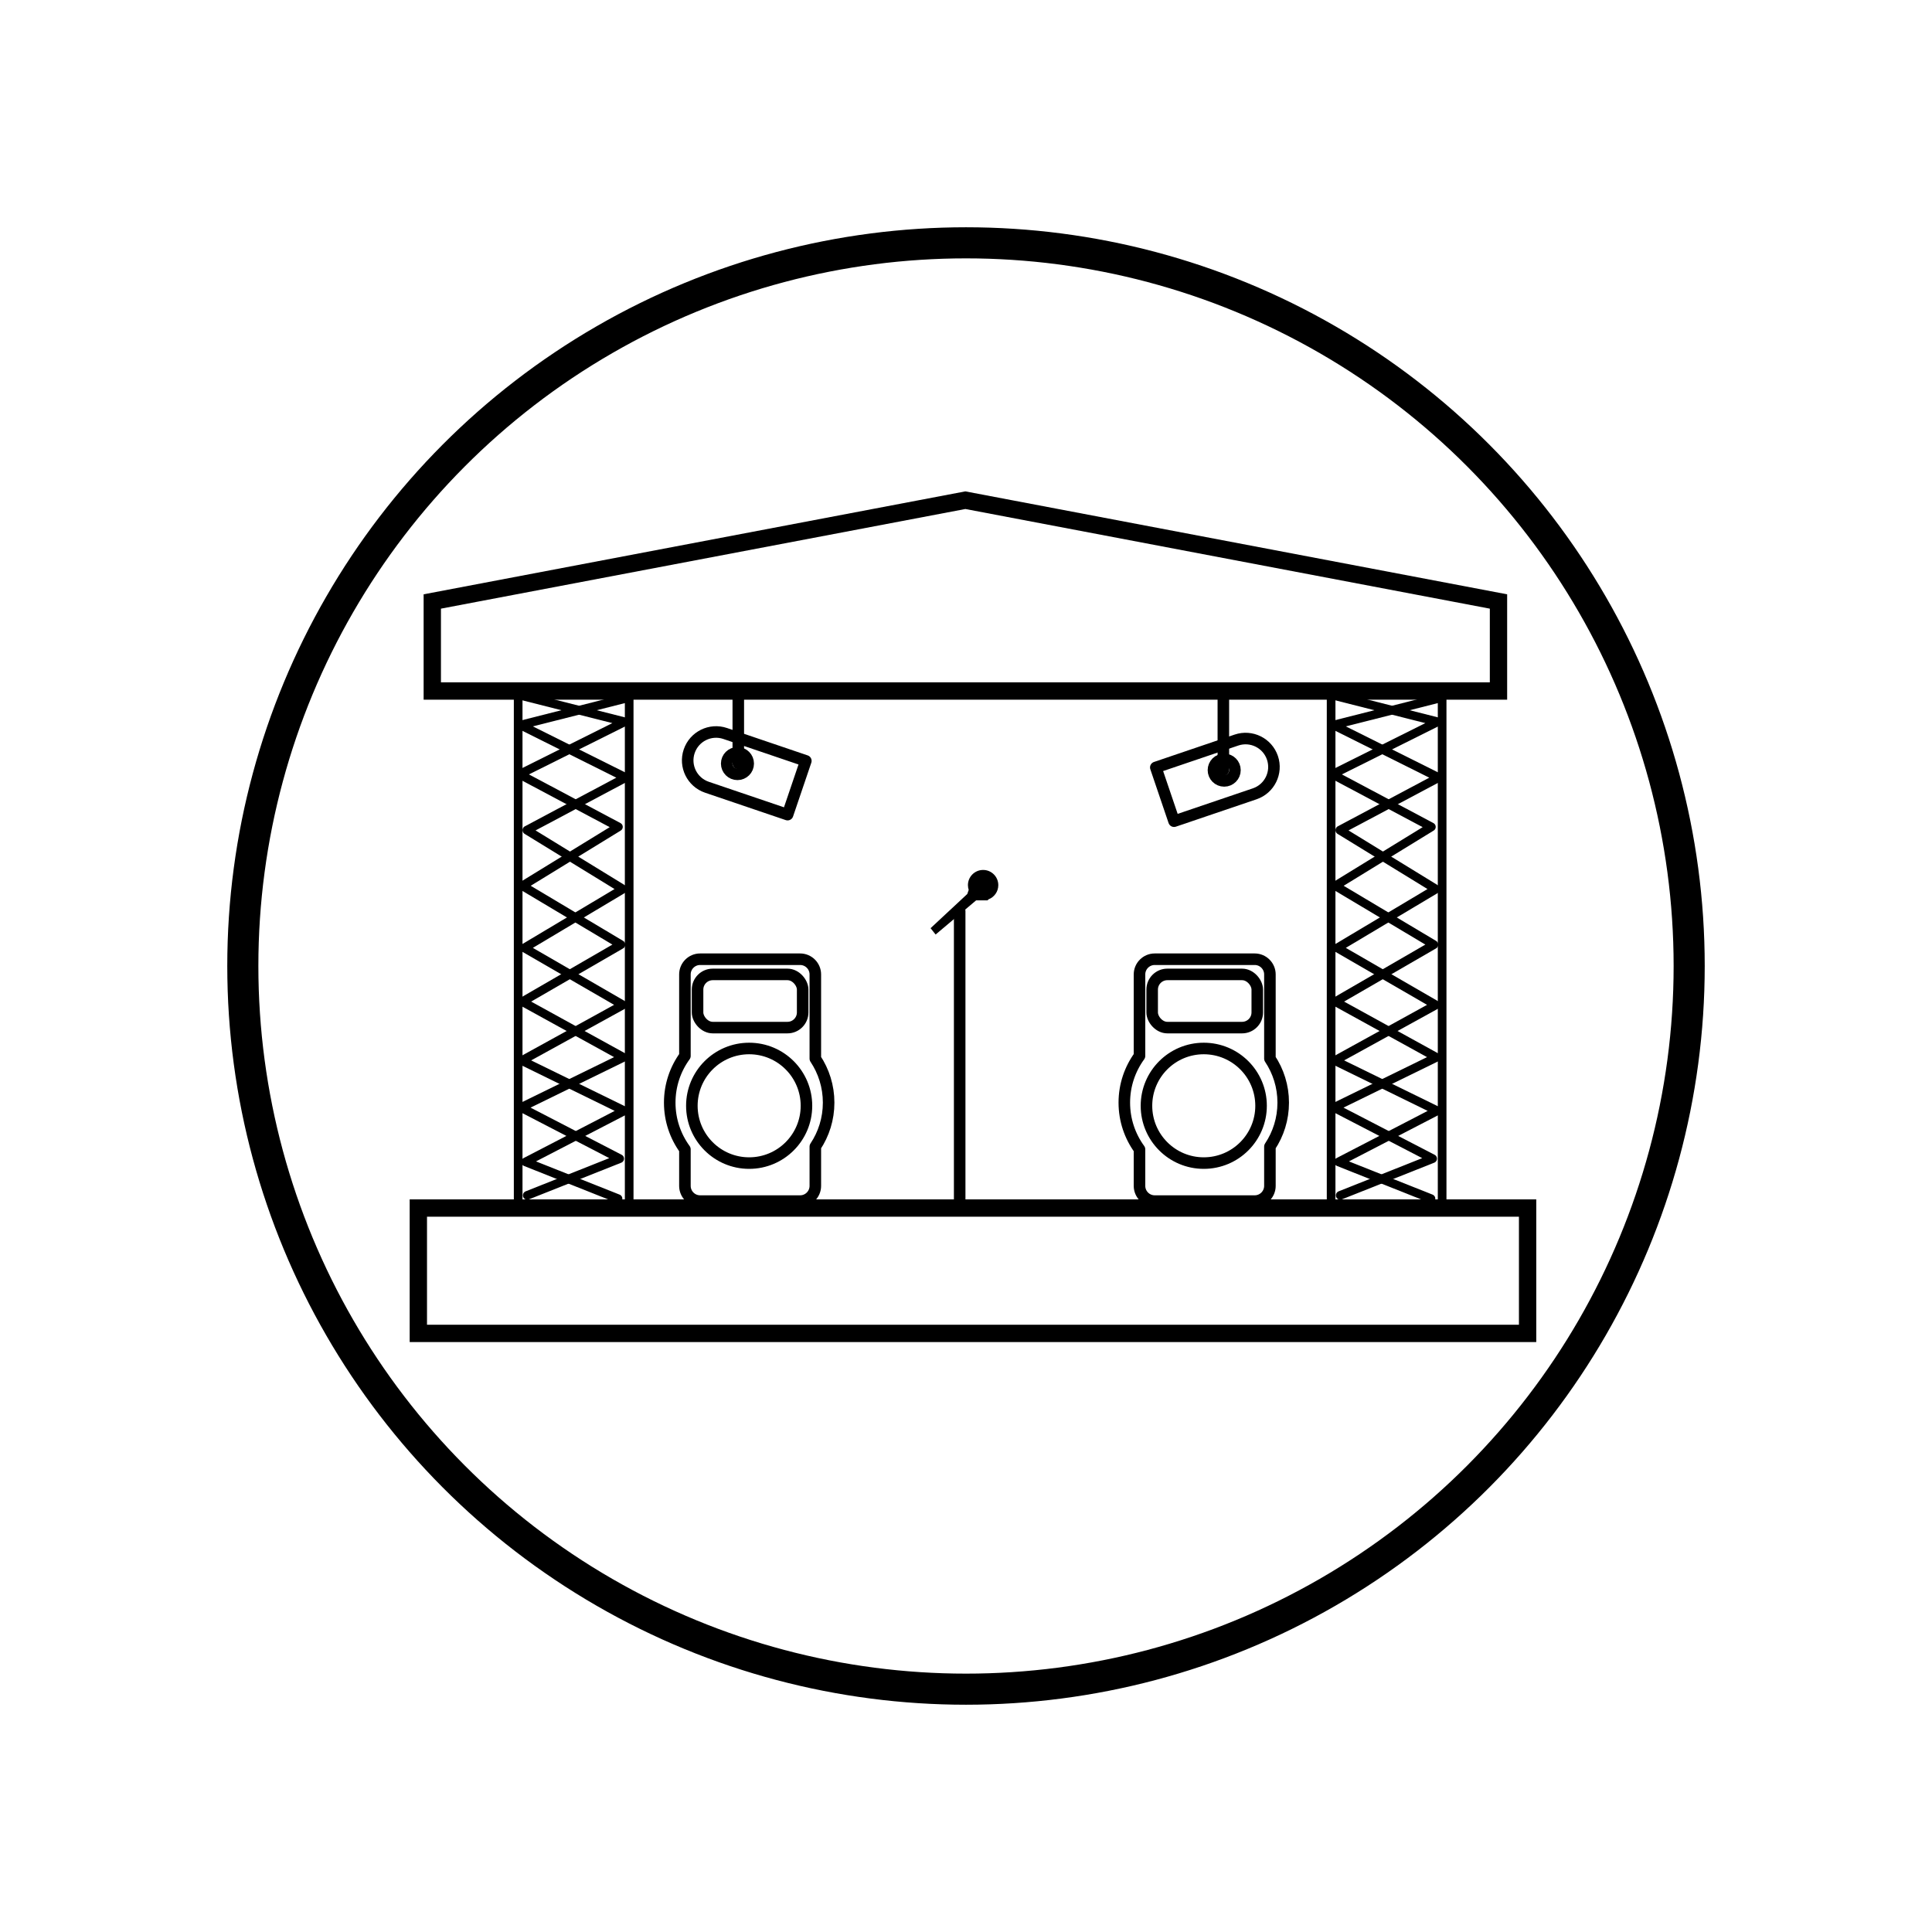 <?xml version="1.0" encoding="UTF-8"?>
<svg id="Layer_1" data-name="Layer 1" xmlns="http://www.w3.org/2000/svg" viewBox="0 0 1024 1024">
  <defs>
    <style>
      .cls-1 {
        stroke-width: 6.12px;
      }

      .cls-1, .cls-2, .cls-3, .cls-4, .cls-5 {
        fill: none;
        stroke: #000;
      }

      .cls-1, .cls-4 {
        stroke-linecap: round;
        stroke-linejoin: round;
      }

      .cls-2, .cls-3, .cls-5 {
        stroke-miterlimit: 10;
      }

      .cls-2, .cls-4 {
        stroke-width: 4.59px;
      }

      .cls-3 {
        stroke-width: 16.48px;
      }

      .cls-5 {
        stroke-width: 9.18px;
      }
    </style>
  </defs>
  <circle class="cls-3" cx="512" cy="512" r="383.3"/>
  <g>
    <rect class="cls-5" x="221.73" y="640.29" width="587.93" height="66.44"/>
    <polygon class="cls-5" points="794.23 366.25 229.12 366.25 229.12 318.8 511.67 265.11 794.23 318.8 794.23 366.25"/>
    <g>
      <rect class="cls-2" x="274.64" y="368.26" width="58.84" height="271.35"/>
      <polyline class="cls-4" points="279.45 633.57 328.45 614.11 276.1 587 330.46 560.42 276.86 530.91 329.12 500.68 276.86 469.51 327.78 438.27 275.34 410.39 331.13 382.56 274.64 368.26"/>
      <polyline class="cls-4" points="327.56 635.31 278.57 615.84 330.91 588.74 276.55 562.15 330.16 532.64 277.9 502.42 330.16 471.24 279.24 440 331.67 412.12 275.88 384.29 332.38 369.99"/>
    </g>
    <g>
      <rect class="cls-2" x="705.52" y="368.26" width="58.84" height="271.35"/>
      <polyline class="cls-4" points="710.34 633.57 759.33 614.11 706.98 587 761.34 560.42 707.74 530.91 760 500.68 707.74 469.51 758.66 438.27 706.23 410.39 762.02 382.56 705.52 368.26"/>
      <polyline class="cls-4" points="758.45 635.31 709.45 615.84 761.8 588.74 707.44 562.15 761.04 532.64 708.78 502.42 761.04 471.24 710.12 440 762.56 412.12 706.77 384.29 763.26 369.99"/>
    </g>
    <g>
      <g>
        <line class="cls-1" x1="391.31" y1="367.18" x2="391.31" y2="404.63"/>
        <path class="cls-1" d="m384.37,388.77c-7.87-2.67-16.41,1.54-19.08,9.41-2.67,7.87,1.54,16.41,9.41,19.08l42.74,14.51,9.67-28.49-42.74-14.51Z"/>
      </g>
      <circle class="cls-1" cx="390.87" cy="404.71" r="5.7"/>
    </g>
    <g>
      <g>
        <line class="cls-1" x1="648.4" y1="370.66" x2="648.4" y2="408.11"/>
        <path class="cls-1" d="m655.34,392.25c7.87-2.67,16.41,1.54,19.08,9.41,2.67,7.87-1.54,16.41-9.41,19.08l-42.74,14.51-9.67-28.49,42.74-14.51Z"/>
      </g>
      <circle class="cls-1" cx="648.85" cy="408.19" r="5.7"/>
    </g>
    <g>
      <path class="cls-1" d="m439.19,584.41c0-8.63-2.6-16.64-7.05-23.32v-44.63c0-4.43-3.62-8.05-8.05-8.05h-53.02c-4.43,0-8.05,3.62-8.05,8.05v43.2c-5.06,6.95-8.05,15.5-8.05,24.76s2.99,17.81,8.05,24.76v19.37c0,4.43,3.62,8.05,8.05,8.05h53.02c4.43,0,8.05-3.62,8.05-8.05v-20.81c4.45-6.68,7.05-14.69,7.05-23.32Z"/>
      <circle class="cls-1" cx="397.07" cy="586.09" r="30.37"/>
      <rect class="cls-1" x="369.72" y="516.46" width="55.71" height="28.19" rx="8.05" ry="8.05"/>
    </g>
    <g>
      <path class="cls-1" d="m680.13,584.41c0-8.63-2.6-16.64-7.05-23.32v-44.63c0-4.43-3.62-8.05-8.05-8.05h-53.02c-4.43,0-8.05,3.62-8.05,8.05v43.2c-5.06,6.95-8.05,15.5-8.05,24.76s2.99,17.81,8.05,24.76v19.37c0,4.43,3.62,8.05,8.05,8.05h53.02c4.43,0,8.05-3.62,8.05-8.05v-20.81c4.45-6.68,7.05-14.69,7.05-23.32Z"/>
      <circle class="cls-1" cx="638.02" cy="586.09" r="30.37"/>
      <rect class="cls-1" x="610.67" y="516.46" width="55.71" height="28.19" rx="8.05" ry="8.05"/>
    </g>
    <line class="cls-1" x1="508.65" y1="482.9" x2="508.65" y2="636.59"/>
    <path d="m529.12,469.14c0-4.45-3.61-8.05-8.05-8.05s-8.05,3.61-8.05,8.05c0,.89.15,1.73.41,2.53-.45,1.27-.75,2.17-.75,2.17l-19.46,18.12,2.68,3.36,21.48-18.12h6.04l.54-.54c3.02-1.16,5.16-4.08,5.16-7.51Z"/>
  </g>
</svg>